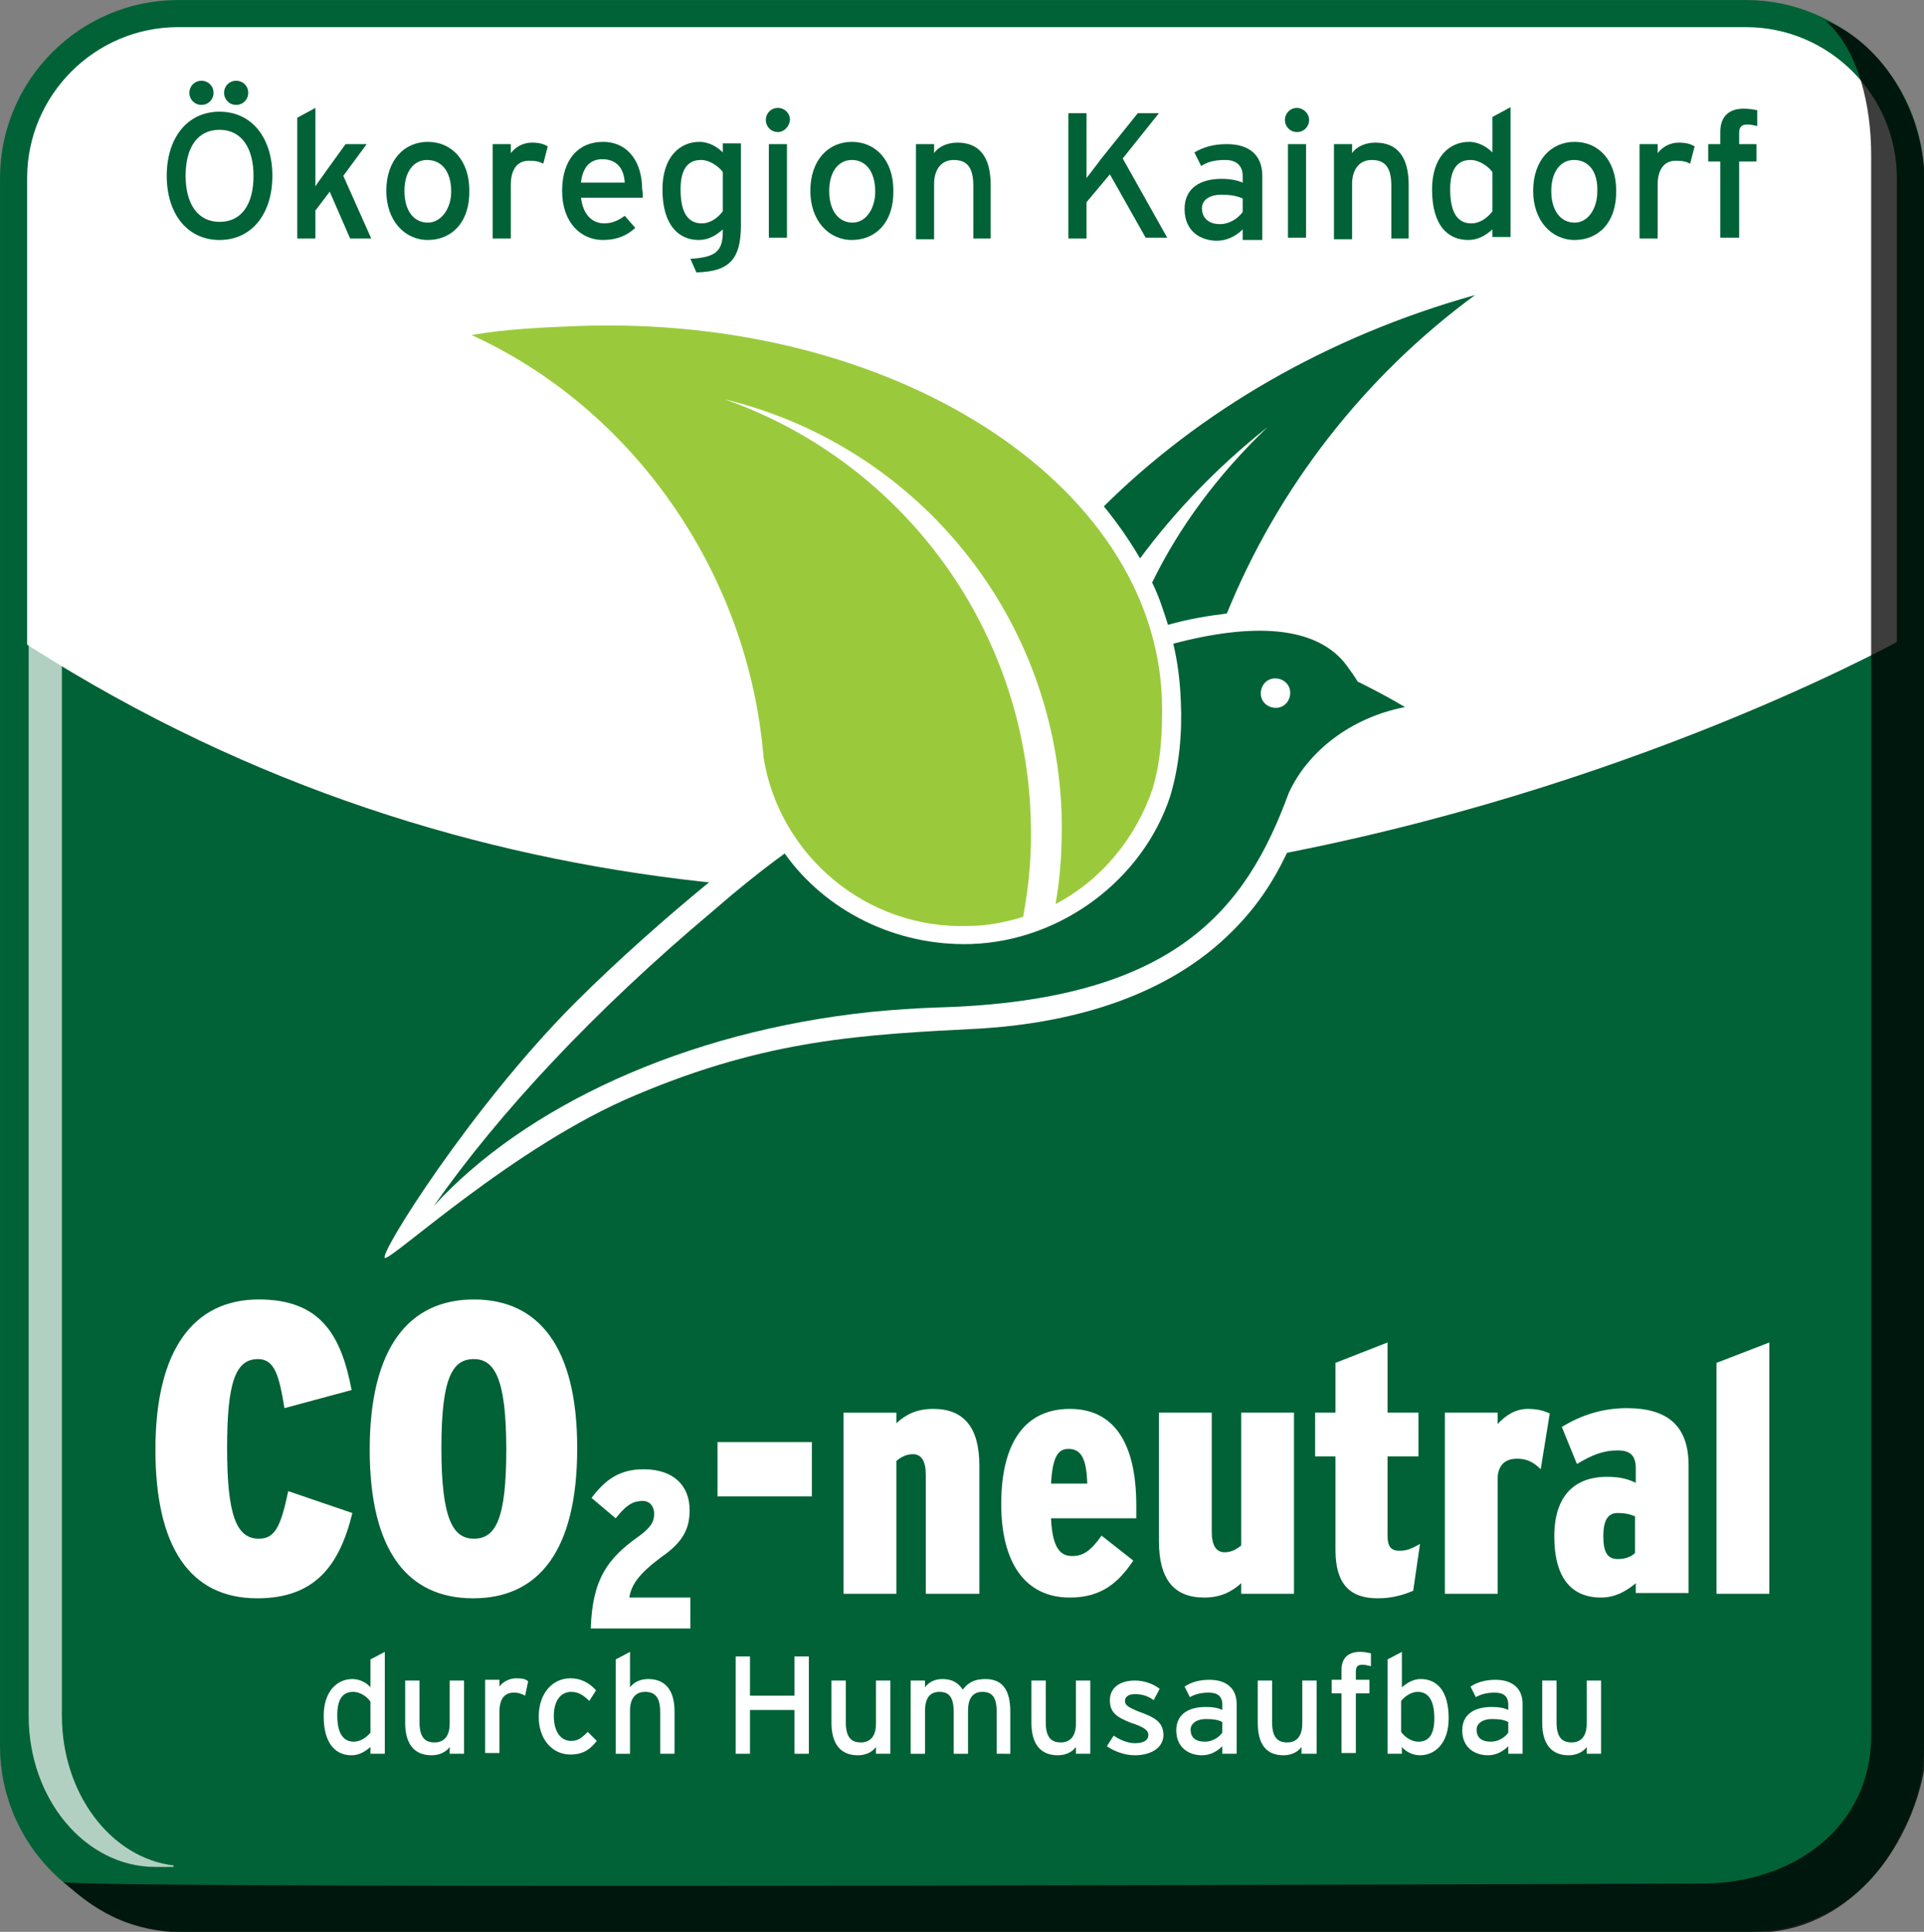 <?xml version="1.0" encoding="utf-8"?>
<!-- Generator: Adobe Illustrator 19.0.0, SVG Export Plug-In . SVG Version: 6.00 Build 0)  -->
<svg version="1.1" id="Ebene_1" xmlns="http://www.w3.org/2000/svg" xmlns:xlink="http://www.w3.org/1999/xlink" x="0px" y="0px"
	 viewBox="0 0 255 256" style="enable-background:new 0 0 255 256;" xml:space="preserve">
<rect x="0" y="0" width="255" height="256" fill="#808080" stroke="none"/>
<style type="text/css">
	.st0{fill:#FFFFFF;}
	.st1{clip-path:url(#SVGID_2_);fill:#006236;}
	.st2{fill:none;stroke:#006236;stroke-width:3.592;stroke-miterlimit:3.864;}
	.st3{fill-rule:evenodd;clip-rule:evenodd;fill:#006236;}
	.st4{fill:#9ACA3C;}
	.st5{opacity:0.76;}
	.st6{fill:#006236;}
	.st7{opacity:0.87;}
	.st8{opacity:0.8;fill:#FFFFFF;}
</style>
<path class="st0" d="M1.8,23.8c0-12.1,9.7-22,21.8-22h207.4c12,0,21.8,9.8,21.8,22v209.5c0,12.1-9.7,22-21.8,22H23.6
	c-12,0-21.8-9.8-21.8-22V23.8z"/>
<g>
	<defs>
		<path id="SVGID_1_" d="M2.4,26.4c0-12,9.8-21.8,21.8-21.8H232c12,0,21.8,9.8,21.8,21.8v207.8c0,12-9.8,21.8-21.8,21.8H24.2
			c-12,0-21.8-9.8-21.8-21.8V26.4"/>
	</defs>
	<clipPath id="SVGID_2_">
		<use xlink:href="#SVGID_1_"  style="overflow:visible;"/>
	</clipPath>
	<path class="st1" d="M1.4,335.4h252V84c0,0-135.1,77-252,0"/>
</g>
<path class="st2" d="M1.8,23.6c0-12,9.8-21.8,21.8-21.8h207.8c12,0,21.8,9.8,21.8,21.8v207.8c0,12-9.8,21.8-21.8,21.8H23.6
	c-12,0-21.8-9.8-21.8-21.8V23.6z"/>
<g>
	<path class="st0" d="M166.2,80.4c0,0,6.9-0.2,11.1,2.5c3.7,2.3,4.5,4.8,4.5,4.8l10.3,6.7c0,0-11.2,2.9-15.7,7.6
		c-4.7,5-4.6,13.5-13.9,22.2c-8.7,8.2-21.1,11.4-32.6,12.1c-15.6,0.8-28.1,1.4-45.6,8.8c-16.1,6.7-32.5,22-33.3,21.6
		c-0.8-0.5,11.4-19.9,25-33.6c12.4-12.4,25.6-22.2,25.6-22.2c-1.5-2.6-2.5-5.5-3.2-8.5c-3-29-18.9-48.7-44.8-59.1
		c4.2-1.2,9.2-2.5,14.5-3c32.1-2.8,60.9,6.8,76.5,23.6c16.9-16,37.5-26.3,60.3-29.1C188,47.7,175.5,59.6,166.2,80.4"/>
	<path class="st3" d="M151.1,74c-1.4-2.4-3-4.7-4.8-6.9c12.6-12.5,29.5-22.5,49.2-28c-14.7,10.8-26.1,25.5-32.9,42.2
		c-2.4,0.3-5,0.7-7.8,1.5c-0.6-1.9-1.2-3.8-2.1-5.6c3.5-7.2,8.6-14.2,15.3-20.6C161.3,61.9,155.6,67.9,151.1,74"/>
	<path class="st3" d="M104,113.1c5.4,7.6,14.7,12.3,24.7,12c12-0.4,22.8-8.6,26.4-19.6c1.2-4,1.6-8.4,1.4-12.6
		c-0.1-2.6-0.4-5.1-1-7.6c10.6-2.8,18.6-2.3,22.6,2.4c0.5,0.6,1.9,2.6,1.8,2.6c0,0,3.5,1.7,6.3,3.4c-7.2,1.4-12.9,5.9-15.4,11.4
		c-5.6,15.2-14.8,27.5-46.4,28.4c-3,0.1-6,0.3-9,0.6c-24.8,2.6-45.9,12.6-57.9,25.7c8.7-12.4,21.3-25.9,36.9-39
		C97.5,118.1,100.7,115.5,104,113.1 M167.1,91.9c0,1.1,0.9,1.9,2,1.9c1.1,0,1.9-0.9,1.9-2c0-1.1-0.9-1.9-2-1.9
		C167.9,89.9,167.1,90.8,167.1,91.9z"/>
	<path class="st4" d="M96,52.9c22.9,8,39.7,29.5,40.6,55.3c0.2,4.6-0.2,9-1,13.3c-2.3,0.7-4.7,1.2-7.2,1.2
		c-13.5,0.5-25.1-9.3-27.2-22.3c-2-24.6-17.4-46.3-38.7-56c4.5-0.8,9.3-1,14.1-1.2c41.7-1.5,76.4,20.7,77.4,49.5
		c0.1,4.1-0.1,7.9-1.2,11.7c-2.2,6.6-6.8,12.2-12.9,15.4c0.7-3.9,0.9-7.9,0.8-12.1C139.7,80.8,120.9,58.9,96,52.9"/>
</g>
<path class="st0" d="M34.1,211.8c-9,0-13.5-6.9-13.5-19.7c0-13.3,5.1-19.9,13.7-19.9c8.1,0,10.9,4.6,12.3,12l-8.9,2.4
	c-0.7-4.3-1.3-6.5-3.5-6.5c-3,0-4.1,3.1-4.1,11.8c0,8.8,1.2,12,4.2,12c2.1,0,2.9-1.5,3.9-6.3l8.5,2.9
	C45,207.5,41.7,211.8,34.1,211.8z"/>
<path class="st0" d="M62.7,211.8c-8.6,0-13.7-6.2-13.7-19.7c0-13.5,5.2-19.9,13.8-19.9c8.6,0,13.7,6.3,13.7,19.7
	C76.5,205.5,71.4,211.8,62.7,211.8z M62.8,180.1c-2.9,0-4.3,2.6-4.3,11.8c0,9.3,1.5,12,4.3,12c2.9,0,4.3-2.6,4.3-11.8
	C67.1,182.8,65.6,180.1,62.8,180.1z"/>
<path class="st0" d="M78.3,215.8c0.2-6.6,2.3-9.3,6.2-12.1c1.7-1.2,2.2-2,2.2-3.1c0-1-0.6-1.7-1.5-1.7c-1.2,0-2.1,0.4-3.6,2.3
	l-3.2-2.7c1.8-2.4,3.7-3.8,6.9-3.8c4,0,6.1,2.2,6.1,5.4c0,2.4-0.8,4.2-3.7,6.2c-3.1,2.3-4,3.7-4.3,5.4h8.1v4.1H78.3z"/>
<path class="st0" d="M95.1,198.3v-7.2h12.5v7.2H95.1z"/>
<path class="st0" d="M122.7,211.2v-15.8c0-1.8-0.6-2.7-1.7-2.7c-0.9,0-1.6,0.4-2.2,0.9v17.6h-7v-24h7v1.4c1.2-1.1,2.6-1.9,4.9-1.9
	c4,0,6.1,2.4,6.1,7.5v17H122.7z"/>
<path class="st0" d="M139.3,201.3c0.2,3.8,1.2,4.9,2.8,4.9c1.4,0,2.4-0.6,3.9-2.7l4.2,3.3c-2,3-4.3,4.9-8.4,4.9
	c-6,0-9.1-4.7-9.1-12.4c0-8.2,3.2-12.6,9.1-12.6c5.7,0,8.8,4.3,8.8,12.8c0,0.5,0,1.3,0,1.7H139.3z M141.6,192
	c-1.4,0-2.1,1.1-2.3,4.6h4.8C144,193.3,143.3,192,141.6,192z"/>
<path class="st0" d="M164.5,211.2v-1.4c-1.2,1.1-2.7,1.9-4.9,1.9c-4,0-6-2.4-6-7.5v-17h7V203c0,1.8,0.6,2.7,1.7,2.7
	c0.9,0,1.6-0.4,2.2-0.9v-17.6h7v24H164.5z"/>
<path class="st0" d="M187.3,210.8c-1.4,0.6-2.9,1-4.7,1c-3.7,0-5.6-1.9-5.6-6.4V193h-2.7v-5.8h2.7v-6.6l6.9-2.7v9.3h4.1v5.8h-4.1
	v10.5c0,1.5,0.5,2,1.6,2c1,0,1.6-0.3,2.7-0.9L187.3,210.8z"/>
<path class="st0" d="M204.2,194.7c-0.9-0.9-1.8-1.4-3.1-1.4c-1.4,0-2.4,0.6-2.6,2.3v15.6h-7v-24h7v1.5c1.1-1.2,2.4-2,4-2
	c1.4,0,2.2,0.3,2.9,0.6L204.2,194.7z"/>
<path class="st0" d="M216.8,211.2v-1.4c-1.3,1.1-2.8,1.9-4.6,1.9c-4,0-6.2-2.7-6.2-8.1c0-5.3,2.6-7.9,7-7.9c1.7,0,2.8,0.3,3.8,0.8
	v-1.9c0-1.7-0.7-2.4-2.4-2.4c-1.9,0-3.4,0.6-5.4,1.8l-2-4.9c2.4-1.5,5.3-2.5,8.6-2.5c5.6,0,8.2,2.5,8.2,7.6v16.9H216.8z M216.8,201
	c-0.6-0.3-1.3-0.5-2.4-0.5c-1.2,0-1.9,0.8-1.9,3.1c0,2,0.5,3,1.9,3c1,0,1.8-0.3,2.3-0.8V201z"/>
<path class="st0" d="M227.5,211.2v-30.6l7-2.7v33.3H227.5z"/>
<g>
	<path class="st0" d="M49.1,232.4v-0.9c-0.7,0.6-1.5,1.1-2.5,1.1c-2.1,0-3.7-1.5-3.7-5.2c0-3.3,1.8-4.9,3.8-4.9c1,0,1.9,0.5,2.4,1.1
		v-3.7l1.9-1v13.5H49.1z M49.1,225.5c-0.4-0.6-1.3-1.3-2.3-1.3c-1.4,0-2.1,1-2.1,3.1c0,2.4,0.8,3.5,2.2,3.5c0.9,0,1.7-0.6,2.2-1.2
		V225.5z"/>
	<path class="st0" d="M59.6,232.4v-0.9c-0.5,0.7-1.4,1.1-2.4,1.1c-2.3,0-3.5-1.5-3.5-4.3v-5.6h1.9v5.5c0,2,0.7,2.7,2,2.7
		c1.3,0,2-0.9,2-2.5v-5.7h1.9v9.7H59.6z"/>
	<path class="st0" d="M69.6,224.7c-0.4-0.2-0.8-0.4-1.5-0.4c-1.2,0-1.9,0.8-1.9,2.5v5.5h-1.9v-9.7h1.9v0.9c0.4-0.6,1.3-1.1,2.2-1.1
		c0.8,0,1.3,0.1,1.6,0.4L69.6,224.7z"/>
	<path class="st0" d="M78.1,225.4c-0.8-0.8-1.5-1.2-2.4-1.2c-1.4,0-2.3,1.2-2.3,3.2c0,1.9,0.8,3.3,2.3,3.3c0.9,0,1.4-0.4,2.2-1.2
		l1.2,1.2c-0.8,1-1.7,1.8-3.5,1.8c-2.4,0-4.2-2-4.2-5c0-3.2,1.9-5.1,4.2-5.1c1.4,0,2.5,0.6,3.4,1.6L78.1,225.4z"/>
	<path class="st0" d="M87.5,232.4v-5.5c0-2-0.7-2.7-2-2.7c-1.3,0-2,0.9-2,2.5v5.7h-1.9v-12.5l1.9-1v4.7c0.5-0.7,1.4-1.1,2.4-1.1
		c2.3,0,3.5,1.5,3.5,4.3v5.6H87.5z"/>
	<path class="st0" d="M105.3,232.4v-5.8h-5.9v5.8h-1.9v-12.9h1.9v5.2h5.9v-5.2h1.9v12.9H105.3z"/>
	<path class="st0" d="M116.1,232.4v-0.9c-0.5,0.7-1.4,1.1-2.4,1.1c-2.3,0-3.5-1.5-3.5-4.3v-5.6h1.9v5.5c0,2,0.7,2.7,2,2.7
		c1.3,0,2-0.9,2-2.5v-5.7h1.9v9.7H116.1z"/>
	<path class="st0" d="M132.1,232.4v-5.5c0-2-0.6-2.7-1.9-2.7c-1.3,0-1.9,0.9-1.9,2.5v5.7h-1.9v-5.5c0-2-0.6-2.7-1.9-2.7
		c-1.3,0-1.9,0.9-1.9,2.5v5.7h-1.9v-9.7h1.9v0.9c0.5-0.7,1.3-1.1,2.3-1.1c1.3,0,2.1,0.5,2.7,1.4c0.7-0.9,1.5-1.4,3-1.4
		c2.3,0,3.3,1.5,3.3,4.3v5.6H132.1z"/>
	<path class="st0" d="M142.6,232.4v-0.9c-0.5,0.7-1.4,1.1-2.4,1.1c-2.3,0-3.5-1.5-3.5-4.3v-5.6h1.9v5.5c0,2,0.7,2.7,2,2.7
		c1.3,0,2-0.9,2-2.5v-5.7h1.9v9.7H142.6z"/>
	<path class="st0" d="M150.4,232.6c-1.3,0-2.7-0.5-3.7-1.2l0.9-1.4c0.9,0.6,1.9,1,2.8,1c1.2,0,1.8-0.4,1.8-1.1
		c0-0.7-0.8-1.1-2.3-1.6c-2.1-0.8-2.8-1.5-2.8-3c0-1.7,1.4-2.6,3.3-2.6c1.2,0,2.4,0.4,3.3,1.1l-0.8,1.5c-0.8-0.6-1.6-0.8-2.5-0.8
		c-0.9,0-1.3,0.4-1.3,0.9c0,0.5,0.3,0.8,1.8,1.4c2.2,0.8,3.3,1.4,3.3,3.2C154.1,231.8,152.3,232.6,150.4,232.6z"/>
	<path class="st0" d="M162,232.4v-1c-0.7,0.7-1.6,1.2-2.7,1.2c-1.6,0-3.4-0.9-3.4-3.3c0-2.2,1.7-3.1,3.9-3.1c0.9,0,1.6,0.1,2.2,0.4
		v-0.7c0-1.1-0.6-1.6-1.8-1.6c-1,0-1.8,0.2-2.5,0.6l-0.7-1.4c0.9-0.6,2-0.9,3.3-0.9c2.2,0,3.6,1.1,3.6,3.2v6.6H162z M162,228.2
		c-0.5-0.3-1.2-0.4-2.2-0.4c-1.2,0-2,0.6-2,1.4c0,1,0.6,1.6,1.9,1.6c1,0,1.9-0.6,2.3-1.2V228.2z"/>
	<path class="st0" d="M172.5,232.4v-0.9c-0.5,0.7-1.4,1.1-2.4,1.1c-2.3,0-3.4-1.5-3.4-4.3v-5.6h1.9v5.5c0,2,0.7,2.7,2,2.7
		c1.3,0,2-0.9,2-2.5v-5.7h1.9v9.7H172.5z"/>
	<path class="st0" d="M180.6,220.6c-0.6,0-0.9,0.2-0.9,0.9v1.1h1.8v1.8h-1.8v7.9h-1.9v-7.9h-1.3v-1.8h1.3v-1.3
		c0-1.8,1.1-2.4,2.5-2.4c0.5,0,1,0.1,1.4,0.2v1.7C181.3,220.7,180.9,220.6,180.6,220.6z"/>
	<path class="st0" d="M188.2,232.6c-1,0-1.9-0.5-2.4-1.1v0.9h-1.9v-12.5l1.9-1v4.7c0.7-0.6,1.5-1.1,2.5-1.1c2.1,0,3.7,1.5,3.7,5.2
		C192,231,190.2,232.6,188.2,232.6z M187.9,224.2c-0.9,0-1.7,0.6-2.2,1.2v4.1c0.4,0.6,1.3,1.3,2.3,1.3c1.4,0,2.1-1,2.1-3.1
		C190.1,225.3,189.3,224.2,187.9,224.2z"/>
	<path class="st0" d="M199.9,232.4v-1c-0.7,0.7-1.6,1.2-2.7,1.2c-1.6,0-3.4-0.9-3.4-3.3c0-2.2,1.7-3.1,3.9-3.1
		c0.9,0,1.6,0.1,2.2,0.4v-0.7c0-1.1-0.6-1.6-1.8-1.6c-1,0-1.8,0.2-2.5,0.6l-0.7-1.4c0.9-0.6,2-0.9,3.3-0.9c2.2,0,3.6,1.1,3.6,3.2
		v6.6H199.9z M199.9,228.2c-0.5-0.3-1.2-0.4-2.2-0.4c-1.2,0-2,0.6-2,1.4c0,1,0.6,1.6,1.9,1.6c1,0,1.9-0.6,2.3-1.2V228.2z"/>
	<path class="st0" d="M210.3,232.4v-0.9c-0.5,0.7-1.4,1.1-2.4,1.1c-2.3,0-3.5-1.5-3.5-4.3v-5.6h1.9v5.5c0,2,0.7,2.7,2,2.7
		c1.3,0,2-0.9,2-2.5v-5.7h1.9v9.7H210.3z"/>
</g>
<g>
	<path class="st5" d="M241.9,2.7c4.5,4,6.1,11.4,6.1,17.9V230c0,12.1-10.3,19.6-22.4,19.6c0,0-214.8,0.8-217.2-0.2
		c3.9,3.4,8.2,6.7,16.6,6.7h207.7c12,0,20.5-10.8,22.4-22V24.6C255.2,15.4,249.9,5.9,241.9,2.7z"/>
</g>
<g>
	<path class="st6" d="M29.1,31.8c-4.3,0-7-3.5-7-8.5c0-5,2.7-8.5,7-8.5c4.3,0,7,3.5,7,8.5C36.1,28.3,33.4,31.8,29.1,31.8z
		 M29.1,17.2c-2.9,0-4.5,2.3-4.5,6.1c0,3.7,1.6,6.1,4.5,6.1c2.9,0,4.5-2.3,4.5-6.1C33.6,19.6,32,17.2,29.1,17.2z M26.7,13.9
		c-0.9,0-1.6-0.7-1.6-1.6c0-0.9,0.7-1.6,1.6-1.6c0.9,0,1.6,0.7,1.6,1.6C28.3,13.2,27.6,13.9,26.7,13.9z M31.3,13.9
		c-0.9,0-1.6-0.7-1.6-1.6c0-0.9,0.7-1.6,1.6-1.6c0.9,0,1.6,0.7,1.6,1.6C32.9,13.2,32.2,13.9,31.3,13.9z"/>
	<path class="st6" d="M46.4,31.6l-2.7-6.2l-1.9,2.5v3.7h-2.4v-16l2.4-1.3v7.8c0,0.8,0,2,0,2.6c0.3-0.5,1-1.4,1.4-2l2.6-3.6h2.8
		l-3.1,4.2l3.7,8.3H46.4z"/>
	<path class="st6" d="M56.7,31.8c-3.1,0-5.5-2.6-5.5-6.5c0-4.1,2.4-6.5,5.5-6.5c3.2,0,5.5,2.5,5.5,6.4
		C62.3,29.4,59.9,31.8,56.7,31.8z M56.6,21.2c-1.8,0-3,1.6-3,4.1c0,2.7,1.3,4.2,3.1,4.2c1.8,0,3.1-1.9,3.1-4.1
		C59.8,22.8,58.6,21.2,56.6,21.2z"/>
	<path class="st6" d="M72,21.7c-0.5-0.3-1.1-0.4-1.9-0.4c-1.5,0-2.4,1.1-2.4,3.2v7.1h-2.4V19.1h2.4v1.2c0.6-0.8,1.6-1.4,2.8-1.4
		c1,0,1.6,0.2,2.1,0.5L72,21.7z"/>
	<path class="st6" d="M85.2,26.2H77c0.3,2.4,1.6,3.4,3.1,3.4c1,0,1.9-0.4,2.7-1l1.4,1.6c-1.1,1-2.4,1.6-4.3,1.6
		c-2.9,0-5.4-2.3-5.4-6.5c0-4.2,2.2-6.5,5.4-6.5c3.5,0,5.2,2.9,5.2,6.2C85.2,25.5,85.2,25.9,85.2,26.2z M79.8,21.1
		c-1.6,0-2.6,1.1-2.8,3.1h5.8C82.7,22.5,81.9,21.1,79.8,21.1z"/>
	<path class="st6" d="M92.3,36.1l-0.8-1.8c3.5-0.2,4.3-1.1,4.3-3.7v-0.2c-0.9,0.8-1.9,1.4-3.2,1.4c-2.6,0-4.8-1.9-4.8-6.7
		c0-4.3,2.3-6.3,4.9-6.3c1.3,0,2.4,0.7,3.1,1.4v-1.2h2.4v11.2C98.1,34.2,96.8,36,92.3,36.1z M95.8,22.8c-0.5-0.7-1.7-1.6-2.9-1.6
		c-1.8,0-2.7,1.3-2.7,3.9c0,3.1,1,4.5,2.8,4.5c1.2,0,2.2-0.8,2.8-1.6V22.8z"/>
	<path class="st6" d="M103.1,17.5c-0.9,0-1.6-0.7-1.6-1.6c0-0.9,0.7-1.6,1.6-1.6c0.9,0,1.6,0.7,1.6,1.6
		C104.6,16.8,103.9,17.5,103.1,17.5z M101.9,31.6V19.1h2.4v12.4H101.9z"/>
	<path class="st6" d="M112.9,31.8c-3.1,0-5.5-2.6-5.5-6.5c0-4.1,2.4-6.5,5.5-6.5c3.2,0,5.5,2.5,5.5,6.4
		C118.5,29.4,116.1,31.8,112.9,31.8z M112.9,21.2c-1.8,0-3,1.6-3,4.1c0,2.7,1.3,4.2,3.1,4.2c1.8,0,3-1.9,3-4.1
		C116,22.8,114.8,21.2,112.9,21.2z"/>
	<path class="st6" d="M129,31.6v-7c0-2.5-0.9-3.4-2.6-3.4c-1.6,0-2.6,1.2-2.6,3.2v7.3h-2.4V19.1h2.4v1.2c0.6-0.9,1.8-1.4,3.1-1.4
		c2.9,0,4.4,1.9,4.4,5.6v7.1H129z"/>
	<path class="st6" d="M151.9,31.6l-4.8-8.5l-3.1,3.7v4.8h-2.4V15h2.4v5.7c0,0.6,0,2.4,0,2.9c0.3-0.4,1.4-1.8,1.9-2.5l4.9-6.1h2.8
		l-4.8,6l5.9,10.5H151.9z"/>
	<path class="st6" d="M164.7,31.6v-1.2c-0.9,0.9-2.1,1.5-3.4,1.5c-2,0-4.3-1.1-4.3-4.2c0-2.8,2.1-4,4.9-4c1.2,0,2.1,0.2,2.8,0.5
		v-0.9c0-1.3-0.8-2.1-2.3-2.1c-1.3,0-2.3,0.2-3.2,0.8l-0.9-1.8c1.2-0.7,2.5-1.1,4.3-1.1c2.8,0,4.7,1.3,4.7,4.2v8.5H164.7z
		 M164.7,26.3c-0.7-0.3-1.5-0.5-2.8-0.5c-1.6,0-2.6,0.7-2.6,1.8c0,1.2,0.8,2.1,2.4,2.1c1.3,0,2.4-0.8,3-1.6V26.3z"/>
	<path class="st6" d="M171.9,17.5c-0.9,0-1.6-0.7-1.6-1.6c0-0.9,0.7-1.6,1.6-1.6c0.8,0,1.6,0.7,1.6,1.6
		C173.5,16.8,172.8,17.5,171.9,17.5z M170.7,31.6V19.1h2.4v12.4H170.7z"/>
	<path class="st6" d="M184.4,31.6v-7c0-2.5-0.9-3.4-2.6-3.4c-1.6,0-2.6,1.2-2.6,3.2v7.3h-2.4V19.1h2.4v1.2c0.6-0.9,1.8-1.4,3.1-1.4
		c2.9,0,4.4,1.9,4.4,5.6v7.1H184.4z"/>
	<path class="st6" d="M197.8,31.6v-1.2c-0.9,0.8-1.9,1.4-3.2,1.4c-2.7,0-4.8-1.9-4.8-6.7c0-4.3,2.3-6.3,4.9-6.3
		c1.3,0,2.4,0.7,3.1,1.4v-4.7l2.4-1.3v17.2H197.8z M197.8,22.8c-0.5-0.7-1.7-1.6-2.9-1.6c-1.8,0-2.7,1.3-2.7,3.9
		c0,3.1,1,4.5,2.8,4.5c1.2,0,2.2-0.8,2.8-1.6V22.8z"/>
	<path class="st6" d="M208.7,31.8c-3.1,0-5.5-2.6-5.5-6.5c0-4.1,2.4-6.5,5.5-6.5c3.2,0,5.5,2.5,5.5,6.4
		C214.3,29.4,211.9,31.8,208.7,31.8z M208.6,21.2c-1.8,0-3,1.6-3,4.1c0,2.7,1.3,4.2,3.1,4.2c1.8,0,3-1.9,3-4.1
		C211.8,22.8,210.6,21.2,208.6,21.2z"/>
	<path class="st6" d="M224,21.7c-0.5-0.3-1.1-0.4-1.9-0.4c-1.5,0-2.4,1.1-2.4,3.2v7.1h-2.4V19.1h2.4v1.2c0.6-0.8,1.6-1.4,2.8-1.4
		c1,0,1.6,0.2,2.1,0.5L224,21.7z"/>
	<path class="st6" d="M231.6,16.5c-0.8,0-1.1,0.3-1.1,1.2v1.4h2.3v2.3h-2.3v10.1H228V21.4h-1.6v-2.3h1.6v-1.6c0-2.3,1.4-3.1,3.1-3.1
		c0.6,0,1.3,0.1,1.8,0.2v2.1C232.4,16.6,232,16.5,231.6,16.5z"/>
</g>
<g class="st7">
	<path class="st8" d="M23,247.2c-8.3-1-14.8-9.5-14.8-19.9V37.3c0-10.3,6.5-18.9,14.8-19.9v-0.1h-2.4c-9.3,0-16.8,8.9-16.8,20v190.1
		c0,11,7.5,20,16.8,20H23V247.2z"/>
</g>
</svg>
